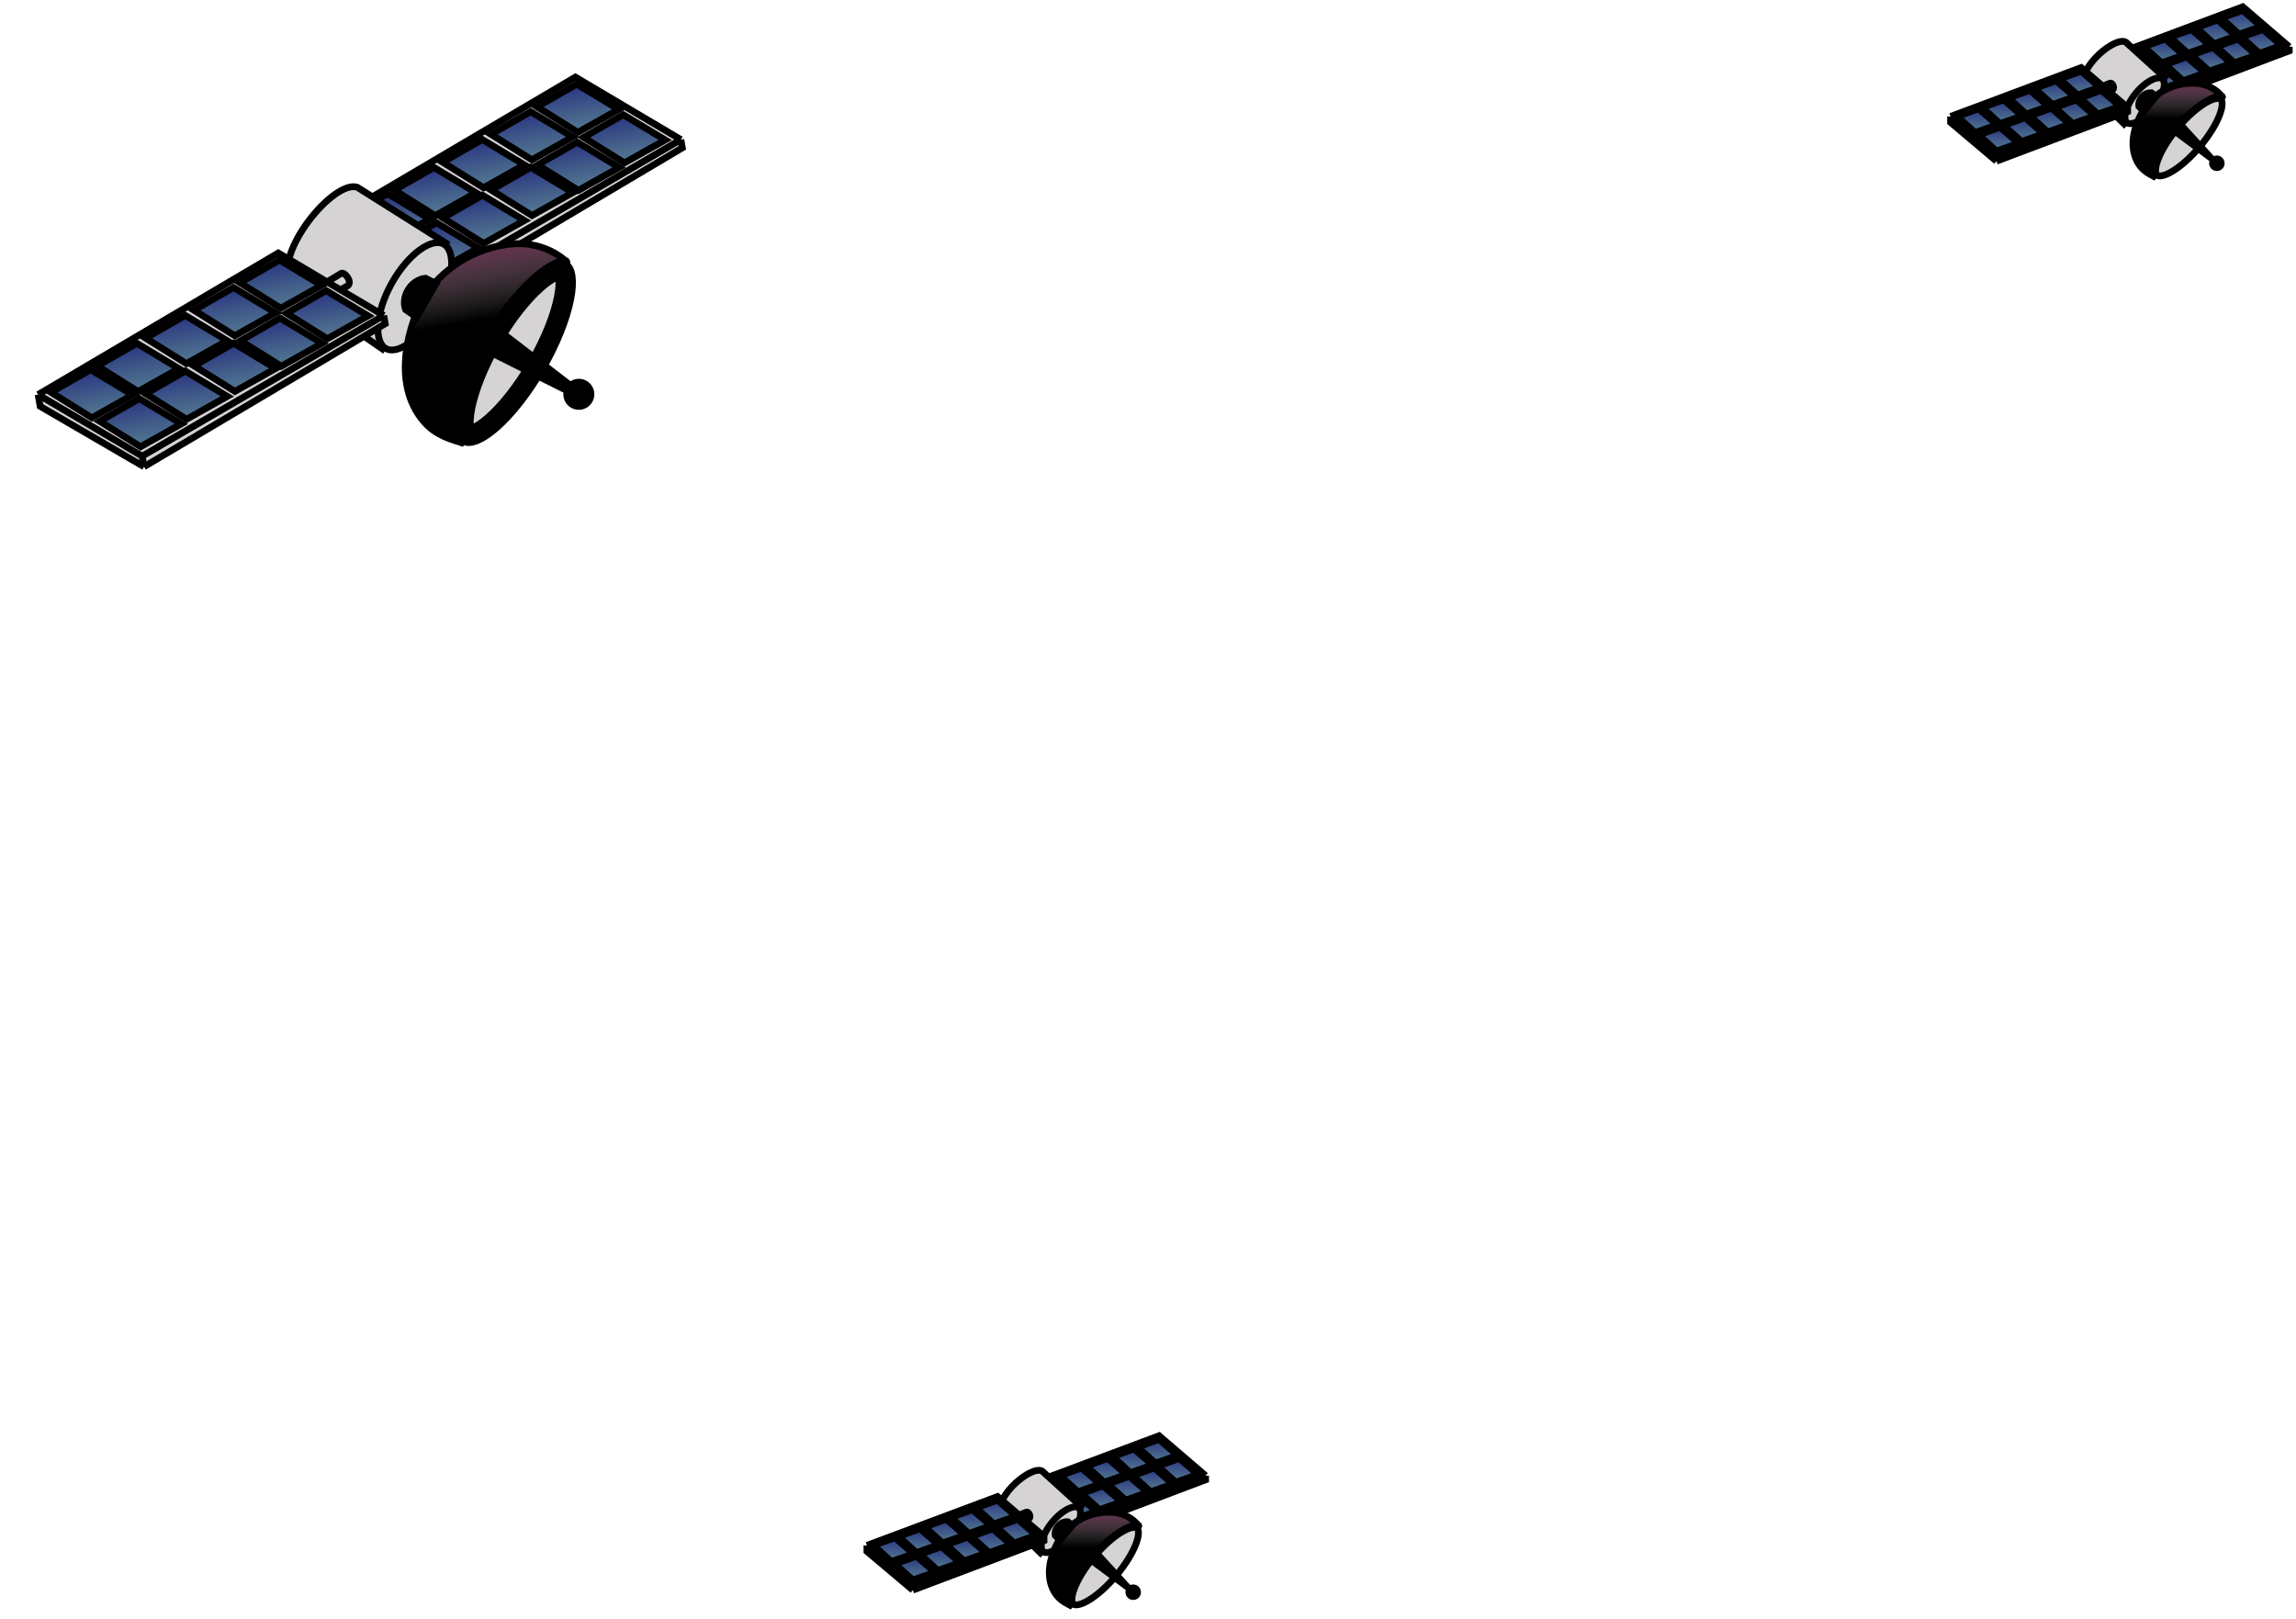 <svg width="339" height="239" viewBox="0 0 339 239" fill="none" xmlns="http://www.w3.org/2000/svg">
<g id="hero-satellites">
<g id="sattelite-1">
<g id="wing-right">
<g id="Vector 12">
<path d="M49.493 32.297L84.957 11.385L92.162 15.656L94.141 16.829L100.529 20.617L100.743 21.83L65.137 42.947L49.799 34.031L49.493 32.297Z" fill="#D6D3D5"/>
<path d="M100.529 20.617L64.861 41.386M100.529 20.617L100.743 21.83L65.137 42.947M100.529 20.617L94.141 16.829L92.162 15.656L84.957 11.385L49.493 32.297M64.861 41.386L49.493 32.297M64.861 41.386L65.137 42.947M49.493 32.297L49.799 34.031L65.137 42.947" stroke="black"/>
</g>
<g id="Group 3">
<path id="Vector 13" d="M57.427 35.725L51.401 31.961L57.245 28.606L63.445 32.34L57.427 35.725Z" fill="url(#paint0_linearx)" stroke="black"/>
<path id="Vector 14" d="M64.251 31.84L58.224 28.076L64.068 24.722L70.269 28.455L64.251 31.84Z" fill="url(#paint1_linearx)" stroke="black"/>
<path id="Vector 15" d="M71.39 27.721L65.364 23.957L71.208 20.602L77.408 24.336L71.39 27.721Z" fill="url(#paint2_linearx)" stroke="black"/>
<path id="Vector 16" d="M78.53 23.602L72.503 19.837L78.347 16.483L84.548 20.217L78.53 23.602Z" fill="url(#paint3_linearx)" stroke="black"/>
<path id="Vector 17" d="M85.323 19.544L79.296 15.779L85.14 12.425L91.341 16.159L85.323 19.544Z" fill="url(#paint4_linearx)" stroke="black"/>
<path id="Vector 18" d="M64.617 39.999L58.59 36.235L64.434 32.881L70.635 36.614L64.617 39.999Z" fill="url(#paint5_linearx)" stroke="black"/>
<path id="Vector 19" d="M71.41 35.941L65.383 32.177L71.227 28.822L77.427 32.556L71.41 35.941Z" fill="url(#paint6_linearx)" stroke="black"/>
<path id="Vector 20" d="M78.549 31.822L72.522 28.058L78.367 24.703L84.567 28.437L78.549 31.822Z" fill="url(#paint7_linearx)" stroke="black"/>
<path id="Vector 21" d="M85.403 28.11L79.376 24.346L85.221 20.992L91.421 24.725L85.403 28.11Z" fill="url(#paint8_linearx)" stroke="black"/>
<path id="Vector 22" d="M92.196 24.052L86.169 20.288L92.014 16.934L98.214 20.667L92.196 24.052Z" fill="url(#paint9_linearx)" stroke="black"/>
</g>
</g>
<g id="body">
<g id="sat-body">
<path id="Vector 11" d="M52.763 27.657L65.836 35.9L56.431 51.502L42.797 42.107C40.366 37.244 49.336 26.474 52.763 27.657Z" fill="#D6D3D5" stroke="black"/>
<path id="Ellipse 4" d="M64.659 45.65C63.44 47.851 61.924 49.587 60.481 50.623C59.003 51.684 57.762 51.91 56.964 51.468C56.167 51.026 55.7 49.853 55.817 48.038C55.931 46.265 56.6 44.059 57.82 41.859C59.04 39.658 60.556 37.922 61.999 36.885C63.476 35.825 64.718 35.599 65.515 36.041C66.313 36.483 66.779 37.656 66.663 39.471C66.549 41.244 65.879 43.449 64.659 45.65Z" fill="#D6D3D5" stroke="black"/>
</g>
<g id="atn">
<path id="Ellipse 3" d="M79.255 53.965C77.157 57.599 74.789 60.546 72.7 62.383C71.65 63.306 70.735 63.892 70.016 64.173C69.28 64.461 68.99 64.347 68.919 64.306C68.849 64.265 68.604 64.07 68.486 63.289C68.37 62.526 68.419 61.441 68.694 60.07C69.24 57.343 70.609 53.819 72.707 50.185C74.805 46.551 77.173 43.604 79.261 41.767C80.312 40.843 81.227 40.258 81.945 39.977C82.681 39.689 82.972 39.803 83.042 39.844C83.113 39.884 83.357 40.079 83.476 40.861C83.591 41.623 83.542 42.708 83.267 44.08C82.721 46.807 81.353 50.331 79.255 53.965Z" fill="#D6D3D5" stroke="black" stroke-width="3"/>
<g id="Vector">
<path d="M84.434 56.438L73.472 48.002C72.856 48.229 71.487 49.317 70.932 51.846L83.088 57.926C84.427 58.221 84.774 57.016 84.434 56.438Z" fill="black"/>
<path d="M87.718 57.825C87.937 59.07 87.106 60.257 85.861 60.476C84.616 60.696 83.429 59.865 83.21 58.62C82.99 57.375 83.822 56.188 85.066 55.968C86.311 55.749 87.498 56.58 87.718 57.825Z" fill="black"/>
</g>
<g id="Vector 9">
<path d="M83.6 38.529C83.757 38.74 83.725 38.698 83.513 38.513C82.102 38.322 77.616 40.582 71.809 49.725C65.876 59.066 67.207 64.183 68.513 65.502C66.799 64.91 64.451 64.43 62.578 62.258C57.544 56.424 60.557 47.419 62.692 43.645C64.396 41.14 68.473 36.89 75.123 36.075C79.853 35.495 82.774 37.868 83.513 38.513C83.543 38.517 83.573 38.522 83.6 38.529Z" fill="black"/>
<path d="M83.6 38.529C83.757 38.74 83.725 38.698 83.513 38.513C82.102 38.322 77.616 40.582 71.809 49.725C65.876 59.066 67.207 64.183 68.513 65.502C66.799 64.91 64.451 64.43 62.578 62.258C57.544 56.424 60.557 47.419 62.692 43.645C64.396 41.14 68.473 36.89 75.123 36.075C79.853 35.495 82.774 37.868 83.513 38.513C83.543 38.517 83.573 38.522 83.6 38.529Z" fill="url(#paint10_linearx)" fill-opacity="0.5"/>
<path d="M83.6 38.529C84.304 39.477 81.213 35.329 75.123 36.075C68.473 36.89 64.396 41.14 62.692 43.645C60.557 47.419 57.544 56.424 62.578 62.258C64.451 64.43 66.799 64.91 68.513 65.502C67.207 64.183 65.876 59.066 71.809 49.725C77.742 40.384 82.296 38.227 83.6 38.529Z" stroke="black"/>
</g>
<path id="Vector 10" d="M62.817 41.08C60.573 41.333 59.196 43.864 59.879 45.71L61.511 46.852L64.387 41.876L62.817 41.08Z" fill="black" stroke="black"/>
</g>
</g>
<g id="wing-left">
<g id="Vector 12_2">
<path d="M5.625 58.267L41.089 37.355L48.294 41.626L50.38 40.364C50.869 40.099 52.011 41.507 51.409 42.149L50.272 42.799L56.661 46.587L56.875 47.8L21.268 68.917L5.931 60.001L5.625 58.267Z" fill="#D6D3D5"/>
<path d="M56.661 46.587L20.993 67.356M56.661 46.587L56.875 47.8L21.268 68.917M56.661 46.587L50.272 42.799M20.993 67.356L5.625 58.267M20.993 67.356L21.268 68.917M5.625 58.267L41.089 37.355L48.294 41.626M5.625 58.267L5.931 60.001L21.268 68.917M48.294 41.626L50.38 40.364C50.869 40.099 52.011 41.507 51.409 42.149L50.272 42.799M48.294 41.626L50.272 42.799" stroke="black"/>
</g>
<g id="wing">
<path id="Vector 13_2" d="M13.559 61.695L7.532 57.931L13.377 54.576L19.577 58.31L13.559 61.695Z" fill="url(#paint11_linearx)" stroke="black"/>
<path id="Vector 14_2" d="M20.383 57.81L14.356 54.046L20.2 50.691L26.401 54.425L20.383 57.81Z" fill="url(#paint12_linearx)" stroke="black"/>
<path id="Vector 15_2" d="M27.522 53.691L21.495 49.927L27.34 46.572L33.54 50.306L27.522 53.691Z" fill="url(#paint13_linearx)" stroke="black"/>
<path id="Vector 16_2" d="M34.662 49.572L28.635 45.807L34.48 42.453L40.68 46.187L34.662 49.572Z" fill="url(#paint14_linearx)" stroke="black"/>
<path id="Vector 17_2" d="M41.455 45.514L35.428 41.749L41.272 38.395L47.473 42.128L41.455 45.514Z" fill="url(#paint15_linearx)" stroke="black"/>
<path id="Vector 18_2" d="M20.749 65.969L14.722 62.205L20.566 58.85L26.767 62.584L20.749 65.969Z" fill="url(#paint16_linearx)" stroke="black"/>
<path id="Vector 19_2" d="M27.542 61.911L21.515 58.147L27.359 54.792L33.559 58.526L27.542 61.911Z" fill="url(#paint17_linearx)" stroke="black"/>
<path id="Vector 20_2" d="M34.681 57.792L28.654 54.028L34.499 50.673L40.699 54.407L34.681 57.792Z" fill="url(#paint18_linearx)" stroke="black"/>
<path id="Vector 21_2" d="M41.535 54.08L35.508 50.316L41.353 46.962L47.553 50.695L41.535 54.08Z" fill="url(#paint19_linearx)" stroke="black"/>
<path id="Vector 22_2" d="M48.328 50.022L42.301 46.258L48.146 42.904L54.346 46.637L48.328 50.022Z" fill="url(#paint20_linearx)" stroke="black"/>
</g>
</g>
</g>
<g id="sattelite-2">
<g id="wing-right_2">
<g id="Vector 12_3">
<path d="M311.856 8.218L331.134 1L334.311 3.729L335.183 4.478L338 6.898V7.514L318.634 14.82L311.856 9.099V8.218Z" fill="#D6D3D5"/>
<path d="M338 6.898L318.634 14.028M338 6.898V7.514L318.634 14.82M338 6.898L335.183 4.478L334.311 3.729L331.134 1L311.856 8.218M318.634 14.028L311.856 8.218M318.634 14.028V14.82M311.856 8.218V9.099L318.634 14.82" stroke="black"/>
</g>
<g id="Group 3_2">
<path id="Vector 13_3" d="M315.465 10.595L312.824 8.218L315.993 7.074L318.722 9.451L315.465 10.595Z" fill="url(#paint21_linearx)" stroke="black"/>
<path id="Vector 14_3" d="M319.162 9.275L316.521 6.898L319.69 5.753L322.419 8.13L319.162 9.275Z" fill="url(#paint22_linearx)" stroke="black"/>
<path id="Vector 15_3" d="M323.035 7.866L320.394 5.489L323.563 4.345L326.292 6.722L323.035 7.866Z" fill="url(#paint23_linearx)" stroke="black"/>
<path id="Vector 16_3" d="M326.908 6.458L324.268 4.081L327.437 2.937L330.166 5.313L326.908 6.458Z" fill="url(#paint24_linearx)" stroke="black"/>
<path id="Vector 17_3" d="M330.606 5.049L327.965 2.672L331.134 1.528L333.863 3.905L330.606 5.049Z" fill="url(#paint25_linearx)" stroke="black"/>
<path id="Vector 18_3" d="M318.634 13.324L315.993 10.947L319.162 9.803L321.891 12.18L318.634 13.324Z" fill="url(#paint26_linearx)" stroke="black"/>
<path id="Vector 19_3" d="M322.331 11.915L319.69 9.539L322.859 8.394L325.588 10.771L322.331 11.915Z" fill="url(#paint27_linearx)" stroke="black"/>
<path id="Vector 20_3" d="M326.204 10.507L323.563 8.13L326.732 6.986L329.461 9.363L326.204 10.507Z" fill="url(#paint28_linearx)" stroke="black"/>
<path id="Vector 21_3" d="M329.901 9.275L327.261 6.898L330.43 5.754L333.159 8.13L329.901 9.275Z" fill="url(#paint29_linearx)" stroke="black"/>
<path id="Vector 22_3" d="M333.599 7.866L330.958 5.489L334.127 4.345L336.856 6.722L333.599 7.866Z" fill="url(#paint30_linearx)" stroke="black"/>
</g>
</g>
<g id="body_2">
<g id="sat-body_2">
<path id="Vector 11_2" d="M313.868 6.218L319.59 11.411L313.604 18.277L307.706 12.467C306.932 9.862 312.284 5.337 313.868 6.218Z" fill="#D6D3D5" stroke="black"/>
<path id="Ellipse 4_2" d="M317.97 15.953C317.196 16.908 316.327 17.605 315.566 17.971C314.768 18.355 314.263 18.303 314.027 18.112C313.792 17.922 313.636 17.438 313.846 16.577C314.045 15.758 314.546 14.762 315.32 13.807C316.094 12.851 316.963 12.154 317.723 11.789C318.522 11.405 319.027 11.457 319.263 11.647C319.498 11.838 319.654 12.321 319.444 13.182C319.245 14.002 318.744 14.997 317.97 15.953Z" fill="#D6D3D5" stroke="black"/>
</g>
<g id="atn_2">
<path id="Ellipse 3_2" d="M324.821 21.632C323.459 23.255 322.017 24.52 320.801 25.261C320.19 25.633 319.66 25.857 319.243 25.941C318.819 26.026 318.595 25.953 318.481 25.858C318.367 25.762 318.257 25.554 318.267 25.122C318.277 24.696 318.406 24.136 318.666 23.47C319.184 22.143 320.18 20.503 321.541 18.881C322.903 17.259 324.345 15.993 325.561 15.252C326.172 14.881 326.702 14.656 327.119 14.572C327.543 14.487 327.767 14.56 327.881 14.656C327.995 14.751 328.105 14.96 328.095 15.392C328.085 15.817 327.956 16.378 327.696 17.044C327.178 18.37 326.182 20.01 324.821 21.632Z" fill="#D6D3D5" stroke="black"/>
<g id="Vector_2">
<path d="M326.965 23.139L322.299 18.033C321.976 18.092 321.208 18.509 320.715 19.706L326.172 23.755C326.806 24.016 327.082 23.453 326.965 23.139Z" fill="black"/>
<path d="M328.461 24.107C328.461 24.739 327.949 25.252 327.317 25.252C326.685 25.252 326.172 24.739 326.172 24.107C326.172 23.475 326.685 22.963 327.317 22.963C327.949 22.963 328.461 23.475 328.461 24.107Z" fill="black"/>
</g>
<g id="Vector 9_2">
<path d="M328.109 14.248C328.168 14.366 328.156 14.342 328.067 14.233C327.389 14.016 324.984 14.74 321.331 18.737C317.598 22.822 317.81 25.457 318.338 26.22C317.546 25.78 316.431 25.34 315.697 24.107C313.725 20.797 315.99 16.625 317.37 14.952C318.426 13.867 320.803 12.128 324.148 12.304C326.527 12.429 327.759 13.851 328.067 14.233C328.082 14.237 328.096 14.242 328.109 14.248Z" fill="black"/>
<path d="M328.109 14.248C328.168 14.366 328.156 14.342 328.067 14.233C327.389 14.016 324.984 14.74 321.331 18.737C317.598 22.822 317.81 25.457 318.338 26.22C317.546 25.78 316.431 25.34 315.697 24.107C313.725 20.797 315.99 16.625 317.37 14.952C318.426 13.867 320.803 12.128 324.148 12.304C326.527 12.429 327.759 13.851 328.067 14.233C328.082 14.237 328.096 14.242 328.109 14.248Z" fill="url(#paint31_linearx)" fill-opacity="0.5"/>
<path d="M328.109 14.248C328.373 14.776 327.212 12.465 324.148 12.304C320.803 12.128 318.426 13.867 317.37 14.952C315.99 16.625 313.725 20.797 315.697 24.107C316.431 25.34 317.546 25.78 318.338 26.22C317.81 25.457 317.598 22.822 321.331 18.737C325.063 14.653 327.493 13.986 328.109 14.248Z" stroke="black"/>
</g>
<path id="Vector 10_2" d="M317.654 13.7C316.527 13.629 315.629 14.756 315.805 15.725L316.509 16.429L318.358 14.228L317.654 13.7Z" fill="black" stroke="black"/>
</g>
</g>
<g id="wing-left_2">
<g id="Vector 12_4">
<path d="M288 17.197L307.278 9.979L310.455 12.708L311.592 12.268C311.856 12.18 312.296 12.972 311.944 13.236L311.327 13.457L314.144 15.877V16.493L294.778 23.799L288 18.078V17.197Z" fill="#D6D3D5"/>
<path d="M314.144 15.877L294.778 23.007M314.144 15.877V16.493L294.778 23.799M314.144 15.877L311.327 13.457M294.778 23.007L288 17.197M294.778 23.007V23.799M288 17.197L307.278 9.979L310.455 12.708M288 17.197V18.078L294.778 23.799M310.455 12.708L311.592 12.268C311.856 12.18 312.296 12.972 311.944 13.236L311.327 13.457M310.455 12.708L311.327 13.457" stroke="black"/>
</g>
<g id="Group 3_3">
<path id="Vector 13_4" d="M291.609 19.574L288.968 17.197L292.137 16.053L294.866 18.43L291.609 19.574Z" fill="url(#paint32_linearx)" stroke="black"/>
<path id="Vector 14_4" d="M295.306 18.253L292.666 15.877L295.835 14.732L298.563 17.109L295.306 18.253Z" fill="url(#paint33_linearx)" stroke="black"/>
<path id="Vector 15_4" d="M299.18 16.845L296.539 14.468L299.708 13.324L302.437 15.701L299.18 16.845Z" fill="url(#paint34_linearx)" stroke="black"/>
<path id="Vector 16_4" d="M303.053 15.437L300.412 13.06L303.581 11.915L306.31 14.292L303.053 15.437Z" fill="url(#paint35_linearx)" stroke="black"/>
<path id="Vector 17_4" d="M306.75 14.028L304.109 11.651L307.278 10.507L310.007 12.884L306.75 14.028Z" fill="url(#paint36_linearx)" stroke="black"/>
<path id="Vector 18_4" d="M294.778 22.303L292.137 19.926L295.306 18.782L298.035 21.159L294.778 22.303Z" fill="url(#paint37_linearx)" stroke="black"/>
<path id="Vector 19_4" d="M298.475 20.894L295.835 18.518L299.004 17.373L301.732 19.75L298.475 20.894Z" fill="url(#paint38_linearx)" stroke="black"/>
<path id="Vector 20_4" d="M302.349 19.486L299.708 17.109L302.877 15.965L305.606 18.342L302.349 19.486Z" fill="url(#paint39_linearx)" stroke="black"/>
<path id="Vector 21_4" d="M306.046 18.253L303.405 15.877L306.574 14.732L309.303 17.109L306.046 18.253Z" fill="url(#paint40_linearx)" stroke="black"/>
<path id="Vector 22_4" d="M309.743 16.845L307.102 14.468L310.271 13.324L313 15.701L309.743 16.845Z" fill="url(#paint41_linearx)" stroke="black"/>
</g>
</g>
</g>
<g id="sattelite-3">
<g id="wing-right_3">
<g id="Vector 12_5">
<path d="M151.856 219.218L171.134 212L174.311 214.729L175.183 215.478L178 217.898V218.514L158.634 225.82L151.856 220.099V219.218Z" fill="#D6D3D5"/>
<path d="M178 217.898L158.634 225.028M178 217.898V218.514L158.634 225.82M178 217.898L175.183 215.478L174.311 214.729L171.134 212L151.856 219.218M158.634 225.028L151.856 219.218M158.634 225.028V225.82M151.856 219.218V220.099L158.634 225.82" stroke="black"/>
</g>
<g id="Group 3_4">
<path id="Vector 13_5" d="M155.465 221.595L152.824 219.218L155.993 218.074L158.722 220.451L155.465 221.595Z" fill="url(#paint42_linearx)" stroke="black"/>
<path id="Vector 14_5" d="M159.162 220.275L156.521 217.898L159.69 216.754L162.419 219.13L159.162 220.275Z" fill="url(#paint43_linearx)" stroke="black"/>
<path id="Vector 15_5" d="M163.035 218.866L160.394 216.489L163.563 215.345L166.292 217.722L163.035 218.866Z" fill="url(#paint44_linearx)" stroke="black"/>
<path id="Vector 16_5" d="M166.908 217.458L164.268 215.081L167.437 213.937L170.166 216.313L166.908 217.458Z" fill="url(#paint45_linearx)" stroke="black"/>
<path id="Vector 17_5" d="M170.606 216.049L167.965 213.673L171.134 212.528L173.863 214.905L170.606 216.049Z" fill="url(#paint46_linearx)" stroke="black"/>
<path id="Vector 18_5" d="M158.634 224.324L155.993 221.947L159.162 220.803L161.891 223.18L158.634 224.324Z" fill="url(#paint47_linearx)" stroke="black"/>
<path id="Vector 19_5" d="M162.331 222.916L159.69 220.539L162.859 219.394L165.588 221.771L162.331 222.916Z" fill="url(#paint48_linearx)" stroke="black"/>
<path id="Vector 20_5" d="M166.204 221.507L163.563 219.13L166.732 217.986L169.461 220.363L166.204 221.507Z" fill="url(#paint49_linearx)" stroke="black"/>
<path id="Vector 21_5" d="M169.901 220.275L167.261 217.898L170.43 216.754L173.159 219.13L169.901 220.275Z" fill="url(#paint50_linearx)" stroke="black"/>
<path id="Vector 22_5" d="M173.599 218.866L170.958 216.489L174.127 215.345L176.856 217.722L173.599 218.866Z" fill="url(#paint51_linearx)" stroke="black"/>
</g>
</g>
<g id="body_3">
<g id="sat-body_3">
<path id="Vector 11_3" d="M153.868 217.217L159.59 222.411L153.604 229.277L147.706 223.467C146.932 220.862 152.284 216.337 153.868 217.217Z" fill="#D6D3D5" stroke="black"/>
<path id="Ellipse 4_3" d="M157.97 226.953C157.196 227.908 156.327 228.605 155.566 228.971C154.768 229.355 154.263 229.303 154.027 229.112C153.792 228.922 153.636 228.438 153.846 227.577C154.045 226.757 154.546 225.762 155.32 224.807C156.094 223.851 156.963 223.154 157.723 222.789C158.522 222.405 159.027 222.457 159.263 222.647C159.498 222.838 159.654 223.321 159.444 224.182C159.245 225.002 158.744 225.997 157.97 226.953Z" fill="#D6D3D5" stroke="black"/>
</g>
<g id="atn_3">
<path id="Ellipse 3_3" d="M164.821 232.632C163.459 234.255 162.017 235.52 160.801 236.261C160.19 236.633 159.66 236.857 159.243 236.941C158.819 237.026 158.595 236.953 158.481 236.858C158.367 236.762 158.257 236.554 158.267 236.122C158.277 235.696 158.406 235.136 158.666 234.47C159.184 233.143 160.18 231.503 161.541 229.881C162.903 228.259 164.345 226.993 165.561 226.252C166.172 225.881 166.702 225.656 167.119 225.572C167.543 225.487 167.767 225.56 167.881 225.656C167.995 225.751 168.105 225.959 168.095 226.391C168.085 226.817 167.956 227.378 167.696 228.043C167.178 229.37 166.182 231.01 164.821 232.632Z" fill="#D6D3D5" stroke="black"/>
<g id="Vector_3">
<path d="M166.965 234.139L162.299 229.033C161.976 229.092 161.208 229.509 160.715 230.706L166.172 234.755C166.806 235.016 167.082 234.453 166.965 234.139Z" fill="black"/>
<path d="M168.461 235.107C168.461 235.739 167.949 236.251 167.317 236.251C166.685 236.251 166.172 235.739 166.172 235.107C166.172 234.475 166.685 233.963 167.317 233.963C167.949 233.963 168.461 234.475 168.461 235.107Z" fill="black"/>
</g>
<g id="Vector 9_3">
<path d="M168.109 225.248C168.168 225.366 168.156 225.342 168.067 225.233C167.389 225.016 164.984 225.74 161.331 229.737C157.598 233.822 157.81 236.457 158.338 237.22C157.546 236.78 156.431 236.34 155.697 235.107C153.725 231.797 155.99 227.625 157.37 225.952C158.426 224.867 160.803 223.128 164.148 223.304C166.527 223.429 167.759 224.851 168.067 225.233C168.082 225.237 168.096 225.242 168.109 225.248Z" fill="black"/>
<path d="M168.109 225.248C168.168 225.366 168.156 225.342 168.067 225.233C167.389 225.016 164.984 225.74 161.331 229.737C157.598 233.822 157.81 236.457 158.338 237.22C157.546 236.78 156.431 236.34 155.697 235.107C153.725 231.797 155.99 227.625 157.37 225.952C158.426 224.867 160.803 223.128 164.148 223.304C166.527 223.429 167.759 224.851 168.067 225.233C168.082 225.237 168.096 225.242 168.109 225.248Z" fill="url(#paint52_linearx)" fill-opacity="0.5"/>
<path d="M168.109 225.248C168.373 225.776 167.212 223.465 164.148 223.304C160.803 223.128 158.426 224.867 157.37 225.952C155.99 227.625 153.725 231.797 155.697 235.107C156.431 236.34 157.546 236.78 158.338 237.22C157.81 236.457 157.598 233.822 161.331 229.737C165.063 225.653 167.493 224.986 168.109 225.248Z" stroke="black"/>
</g>
<path id="Vector 10_3" d="M157.654 224.7C156.527 224.629 155.629 225.756 155.805 226.725L156.509 227.429L158.358 225.228L157.654 224.7Z" fill="black" stroke="black"/>
</g>
</g>
<g id="wing-left_3">
<g id="Vector 12_6">
<path d="M128 228.197L147.278 220.979L150.455 223.708L151.592 223.268C151.856 223.18 152.296 223.972 151.944 224.236L151.327 224.457L154.144 226.877V227.493L134.778 234.799L128 229.077V228.197Z" fill="#D6D3D5"/>
<path d="M154.144 226.877L134.778 234.007M154.144 226.877V227.493L134.778 234.799M154.144 226.877L151.327 224.457M134.778 234.007L128 228.197M134.778 234.007V234.799M128 228.197L147.278 220.979L150.455 223.708M128 228.197V229.077L134.778 234.799M150.455 223.708L151.592 223.268C151.856 223.18 152.296 223.972 151.944 224.236L151.327 224.457M150.455 223.708L151.327 224.457" stroke="black"/>
</g>
<g id="Group 3_5">
<path id="Vector 13_6" d="M131.609 230.574L128.968 228.197L132.137 227.053L134.866 229.43L131.609 230.574Z" fill="url(#paint53_linearx)" stroke="black"/>
<path id="Vector 14_6" d="M135.306 229.254L132.666 226.877L135.835 225.732L138.563 228.109L135.306 229.254Z" fill="url(#paint54_linearx)" stroke="black"/>
<path id="Vector 15_6" d="M139.18 227.845L136.539 225.468L139.708 224.324L142.437 226.701L139.18 227.845Z" fill="url(#paint55_linearx)" stroke="black"/>
<path id="Vector 16_6" d="M143.053 226.437L140.412 224.06L143.581 222.916L146.31 225.292L143.053 226.437Z" fill="url(#paint56_linearx)" stroke="black"/>
<path id="Vector 17_6" d="M146.75 225.028L144.109 222.651L147.278 221.507L150.007 223.884L146.75 225.028Z" fill="url(#paint57_linearx)" stroke="black"/>
<path id="Vector 18_6" d="M134.778 233.303L132.137 230.926L135.306 229.782L138.035 232.158L134.778 233.303Z" fill="url(#paint58_linearx)" stroke="black"/>
<path id="Vector 19_6" d="M138.475 231.894L135.835 229.518L139.004 228.373L141.732 230.75L138.475 231.894Z" fill="url(#paint59_linearx)" stroke="black"/>
<path id="Vector 20_6" d="M142.349 230.486L139.708 228.109L142.877 226.965L145.606 229.342L142.349 230.486Z" fill="url(#paint60_linearx)" stroke="black"/>
<path id="Vector 21_6" d="M146.046 229.254L143.405 226.877L146.574 225.732L149.303 228.109L146.046 229.254Z" fill="url(#paint61_linearx)" stroke="black"/>
<path id="Vector 22_6" d="M149.743 227.845L147.102 225.468L150.271 224.324L153 226.701L149.743 227.845Z" fill="url(#paint62_linearx)" stroke="black"/>
</g>
</g>
</g>
</g>
<defs>
<linearGradient id="paint0_linearx" x1="56.811" y1="28.683" x2="58.034" y2="35.618" gradientUnits="userSpaceOnUse">
<stop stop-color="#2A3381"/>
<stop offset="1" stop-color="#245778" stop-opacity="0.72"/>
</linearGradient>
<linearGradient id="paint1_linearx" x1="63.635" y1="24.798" x2="64.858" y2="31.733" gradientUnits="userSpaceOnUse">
<stop stop-color="#2A3381"/>
<stop offset="1" stop-color="#245778" stop-opacity="0.72"/>
</linearGradient>
<linearGradient id="paint2_linearx" x1="70.774" y1="20.679" x2="71.997" y2="27.614" gradientUnits="userSpaceOnUse">
<stop stop-color="#2A3381"/>
<stop offset="1" stop-color="#245778" stop-opacity="0.72"/>
</linearGradient>
<linearGradient id="paint3_linearx" x1="77.914" y1="16.559" x2="79.137" y2="23.495" gradientUnits="userSpaceOnUse">
<stop stop-color="#2A3381"/>
<stop offset="1" stop-color="#245778" stop-opacity="0.72"/>
</linearGradient>
<linearGradient id="paint4_linearx" x1="84.707" y1="12.501" x2="85.93" y2="19.437" gradientUnits="userSpaceOnUse">
<stop stop-color="#2A3381"/>
<stop offset="1" stop-color="#245778" stop-opacity="0.72"/>
</linearGradient>
<linearGradient id="paint5_linearx" x1="64.001" y1="32.957" x2="65.224" y2="39.892" gradientUnits="userSpaceOnUse">
<stop stop-color="#2A3381"/>
<stop offset="1" stop-color="#245778" stop-opacity="0.72"/>
</linearGradient>
<linearGradient id="paint6_linearx" x1="70.794" y1="28.899" x2="72.017" y2="35.834" gradientUnits="userSpaceOnUse">
<stop stop-color="#2A3381"/>
<stop offset="1" stop-color="#245778" stop-opacity="0.72"/>
</linearGradient>
<linearGradient id="paint7_linearx" x1="77.933" y1="24.78" x2="79.156" y2="31.715" gradientUnits="userSpaceOnUse">
<stop stop-color="#2A3381"/>
<stop offset="1" stop-color="#245778" stop-opacity="0.72"/>
</linearGradient>
<linearGradient id="paint8_linearx" x1="84.787" y1="21.068" x2="86.01" y2="28.003" gradientUnits="userSpaceOnUse">
<stop stop-color="#2A3381"/>
<stop offset="1" stop-color="#245778" stop-opacity="0.72"/>
</linearGradient>
<linearGradient id="paint9_linearx" x1="91.58" y1="17.01" x2="92.803" y2="23.945" gradientUnits="userSpaceOnUse">
<stop stop-color="#2A3381"/>
<stop offset="1" stop-color="#245778" stop-opacity="0.72"/>
</linearGradient>
<linearGradient id="paint10_linearx" x1="69.973" y1="36.958" x2="74.81" y2="64.392" gradientUnits="userSpaceOnUse">
<stop stop-color="#CC639E"/>
<stop offset="0.37" stop-color="white" stop-opacity="0"/>
</linearGradient>
<linearGradient id="paint11_linearx" x1="12.943" y1="54.653" x2="14.166" y2="61.588" gradientUnits="userSpaceOnUse">
<stop stop-color="#2A3381"/>
<stop offset="1" stop-color="#245778" stop-opacity="0.73"/>
</linearGradient>
<linearGradient id="paint12_linearx" x1="19.767" y1="50.768" x2="20.99" y2="57.703" gradientUnits="userSpaceOnUse">
<stop stop-color="#2A3381"/>
<stop offset="1" stop-color="#245778" stop-opacity="0.73"/>
</linearGradient>
<linearGradient id="paint13_linearx" x1="26.906" y1="46.649" x2="28.129" y2="53.584" gradientUnits="userSpaceOnUse">
<stop stop-color="#2A3381"/>
<stop offset="1" stop-color="#245778" stop-opacity="0.73"/>
</linearGradient>
<linearGradient id="paint14_linearx" x1="34.046" y1="42.529" x2="35.269" y2="49.465" gradientUnits="userSpaceOnUse">
<stop stop-color="#2A3381"/>
<stop offset="1" stop-color="#245778" stop-opacity="0.73"/>
</linearGradient>
<linearGradient id="paint15_linearx" x1="40.839" y1="38.471" x2="42.062" y2="45.407" gradientUnits="userSpaceOnUse">
<stop stop-color="#2A3381"/>
<stop offset="1" stop-color="#245778" stop-opacity="0.73"/>
</linearGradient>
<linearGradient id="paint16_linearx" x1="20.133" y1="58.927" x2="21.356" y2="65.862" gradientUnits="userSpaceOnUse">
<stop stop-color="#2A3381"/>
<stop offset="1" stop-color="#245778" stop-opacity="0.73"/>
</linearGradient>
<linearGradient id="paint17_linearx" x1="26.926" y1="54.869" x2="28.148" y2="61.804" gradientUnits="userSpaceOnUse">
<stop stop-color="#2A3381"/>
<stop offset="1" stop-color="#245778" stop-opacity="0.73"/>
</linearGradient>
<linearGradient id="paint18_linearx" x1="34.065" y1="50.749" x2="35.288" y2="57.685" gradientUnits="userSpaceOnUse">
<stop stop-color="#2A3381"/>
<stop offset="1" stop-color="#245778" stop-opacity="0.73"/>
</linearGradient>
<linearGradient id="paint19_linearx" x1="40.919" y1="47.038" x2="42.142" y2="53.973" gradientUnits="userSpaceOnUse">
<stop stop-color="#2A3381"/>
<stop offset="1" stop-color="#245778" stop-opacity="0.73"/>
</linearGradient>
<linearGradient id="paint20_linearx" x1="47.712" y1="42.98" x2="48.935" y2="49.915" gradientUnits="userSpaceOnUse">
<stop stop-color="#2A3381"/>
<stop offset="1" stop-color="#245778" stop-opacity="0.73"/>
</linearGradient>
<linearGradient id="paint21_linearx" x1="315.773" y1="7.074" x2="315.773" y2="10.595" gradientUnits="userSpaceOnUse">
<stop stop-color="#2A3381"/>
<stop offset="1" stop-color="#245778" stop-opacity="0.72"/>
</linearGradient>
<linearGradient id="paint22_linearx" x1="319.47" y1="5.753" x2="319.47" y2="9.275" gradientUnits="userSpaceOnUse">
<stop stop-color="#2A3381"/>
<stop offset="1" stop-color="#245778" stop-opacity="0.72"/>
</linearGradient>
<linearGradient id="paint23_linearx" x1="323.343" y1="4.345" x2="323.343" y2="7.866" gradientUnits="userSpaceOnUse">
<stop stop-color="#2A3381"/>
<stop offset="1" stop-color="#245778" stop-opacity="0.72"/>
</linearGradient>
<linearGradient id="paint24_linearx" x1="327.217" y1="2.937" x2="327.217" y2="6.458" gradientUnits="userSpaceOnUse">
<stop stop-color="#2A3381"/>
<stop offset="1" stop-color="#245778" stop-opacity="0.72"/>
</linearGradient>
<linearGradient id="paint25_linearx" x1="330.914" y1="1.528" x2="330.914" y2="5.049" gradientUnits="userSpaceOnUse">
<stop stop-color="#2A3381"/>
<stop offset="1" stop-color="#245778" stop-opacity="0.72"/>
</linearGradient>
<linearGradient id="paint26_linearx" x1="318.942" y1="9.803" x2="318.942" y2="13.324" gradientUnits="userSpaceOnUse">
<stop stop-color="#2A3381"/>
<stop offset="1" stop-color="#245778" stop-opacity="0.72"/>
</linearGradient>
<linearGradient id="paint27_linearx" x1="322.639" y1="8.394" x2="322.639" y2="11.915" gradientUnits="userSpaceOnUse">
<stop stop-color="#2A3381"/>
<stop offset="1" stop-color="#245778" stop-opacity="0.72"/>
</linearGradient>
<linearGradient id="paint28_linearx" x1="326.512" y1="6.986" x2="326.512" y2="10.507" gradientUnits="userSpaceOnUse">
<stop stop-color="#2A3381"/>
<stop offset="1" stop-color="#245778" stop-opacity="0.72"/>
</linearGradient>
<linearGradient id="paint29_linearx" x1="330.21" y1="5.754" x2="330.21" y2="9.275" gradientUnits="userSpaceOnUse">
<stop stop-color="#2A3381"/>
<stop offset="1" stop-color="#245778" stop-opacity="0.72"/>
</linearGradient>
<linearGradient id="paint30_linearx" x1="333.907" y1="4.345" x2="333.907" y2="7.866" gradientUnits="userSpaceOnUse">
<stop stop-color="#2A3381"/>
<stop offset="1" stop-color="#245778" stop-opacity="0.72"/>
</linearGradient>
<linearGradient id="paint31_linearx" x1="321.535" y1="12.291" x2="321.535" y2="26.22" gradientUnits="userSpaceOnUse">
<stop stop-color="#CC639E"/>
<stop offset="0.37" stop-color="white" stop-opacity="0"/>
</linearGradient>
<linearGradient id="paint32_linearx" x1="291.917" y1="16.053" x2="291.917" y2="19.574" gradientUnits="userSpaceOnUse">
<stop stop-color="#2A3381"/>
<stop offset="1" stop-color="#245778" stop-opacity="0.73"/>
</linearGradient>
<linearGradient id="paint33_linearx" x1="295.614" y1="14.732" x2="295.614" y2="18.253" gradientUnits="userSpaceOnUse">
<stop stop-color="#2A3381"/>
<stop offset="1" stop-color="#245778" stop-opacity="0.73"/>
</linearGradient>
<linearGradient id="paint34_linearx" x1="299.488" y1="13.324" x2="299.488" y2="16.845" gradientUnits="userSpaceOnUse">
<stop stop-color="#2A3381"/>
<stop offset="1" stop-color="#245778" stop-opacity="0.73"/>
</linearGradient>
<linearGradient id="paint35_linearx" x1="303.361" y1="11.915" x2="303.361" y2="15.437" gradientUnits="userSpaceOnUse">
<stop stop-color="#2A3381"/>
<stop offset="1" stop-color="#245778" stop-opacity="0.73"/>
</linearGradient>
<linearGradient id="paint36_linearx" x1="307.058" y1="10.507" x2="307.058" y2="14.028" gradientUnits="userSpaceOnUse">
<stop stop-color="#2A3381"/>
<stop offset="1" stop-color="#245778" stop-opacity="0.73"/>
</linearGradient>
<linearGradient id="paint37_linearx" x1="295.086" y1="18.782" x2="295.086" y2="22.303" gradientUnits="userSpaceOnUse">
<stop stop-color="#2A3381"/>
<stop offset="1" stop-color="#245778" stop-opacity="0.73"/>
</linearGradient>
<linearGradient id="paint38_linearx" x1="298.783" y1="17.373" x2="298.783" y2="20.894" gradientUnits="userSpaceOnUse">
<stop stop-color="#2A3381"/>
<stop offset="1" stop-color="#245778" stop-opacity="0.73"/>
</linearGradient>
<linearGradient id="paint39_linearx" x1="302.657" y1="15.965" x2="302.657" y2="19.486" gradientUnits="userSpaceOnUse">
<stop stop-color="#2A3381"/>
<stop offset="1" stop-color="#245778" stop-opacity="0.73"/>
</linearGradient>
<linearGradient id="paint40_linearx" x1="306.354" y1="14.732" x2="306.354" y2="18.253" gradientUnits="userSpaceOnUse">
<stop stop-color="#2A3381"/>
<stop offset="1" stop-color="#245778" stop-opacity="0.73"/>
</linearGradient>
<linearGradient id="paint41_linearx" x1="310.051" y1="13.324" x2="310.051" y2="16.845" gradientUnits="userSpaceOnUse">
<stop stop-color="#2A3381"/>
<stop offset="1" stop-color="#245778" stop-opacity="0.73"/>
</linearGradient>
<linearGradient id="paint42_linearx" x1="155.773" y1="218.074" x2="155.773" y2="221.595" gradientUnits="userSpaceOnUse">
<stop stop-color="#2A3381"/>
<stop offset="1" stop-color="#245778" stop-opacity="0.72"/>
</linearGradient>
<linearGradient id="paint43_linearx" x1="159.47" y1="216.754" x2="159.47" y2="220.275" gradientUnits="userSpaceOnUse">
<stop stop-color="#2A3381"/>
<stop offset="1" stop-color="#245778" stop-opacity="0.72"/>
</linearGradient>
<linearGradient id="paint44_linearx" x1="163.343" y1="215.345" x2="163.343" y2="218.866" gradientUnits="userSpaceOnUse">
<stop stop-color="#2A3381"/>
<stop offset="1" stop-color="#245778" stop-opacity="0.72"/>
</linearGradient>
<linearGradient id="paint45_linearx" x1="167.217" y1="213.937" x2="167.217" y2="217.458" gradientUnits="userSpaceOnUse">
<stop stop-color="#2A3381"/>
<stop offset="1" stop-color="#245778" stop-opacity="0.72"/>
</linearGradient>
<linearGradient id="paint46_linearx" x1="170.914" y1="212.528" x2="170.914" y2="216.049" gradientUnits="userSpaceOnUse">
<stop stop-color="#2A3381"/>
<stop offset="1" stop-color="#245778" stop-opacity="0.72"/>
</linearGradient>
<linearGradient id="paint47_linearx" x1="158.942" y1="220.803" x2="158.942" y2="224.324" gradientUnits="userSpaceOnUse">
<stop stop-color="#2A3381"/>
<stop offset="1" stop-color="#245778" stop-opacity="0.72"/>
</linearGradient>
<linearGradient id="paint48_linearx" x1="162.639" y1="219.394" x2="162.639" y2="222.916" gradientUnits="userSpaceOnUse">
<stop stop-color="#2A3381"/>
<stop offset="1" stop-color="#245778" stop-opacity="0.72"/>
</linearGradient>
<linearGradient id="paint49_linearx" x1="166.512" y1="217.986" x2="166.512" y2="221.507" gradientUnits="userSpaceOnUse">
<stop stop-color="#2A3381"/>
<stop offset="1" stop-color="#245778" stop-opacity="0.72"/>
</linearGradient>
<linearGradient id="paint50_linearx" x1="170.21" y1="216.754" x2="170.21" y2="220.275" gradientUnits="userSpaceOnUse">
<stop stop-color="#2A3381"/>
<stop offset="1" stop-color="#245778" stop-opacity="0.72"/>
</linearGradient>
<linearGradient id="paint51_linearx" x1="173.907" y1="215.345" x2="173.907" y2="218.866" gradientUnits="userSpaceOnUse">
<stop stop-color="#2A3381"/>
<stop offset="1" stop-color="#245778" stop-opacity="0.72"/>
</linearGradient>
<linearGradient id="paint52_linearx" x1="161.535" y1="223.291" x2="161.535" y2="237.22" gradientUnits="userSpaceOnUse">
<stop stop-color="#CC639E"/>
<stop offset="0.37" stop-color="white" stop-opacity="0"/>
</linearGradient>
<linearGradient id="paint53_linearx" x1="131.917" y1="227.053" x2="131.917" y2="230.574" gradientUnits="userSpaceOnUse">
<stop stop-color="#2A3381"/>
<stop offset="1" stop-color="#245778" stop-opacity="0.73"/>
</linearGradient>
<linearGradient id="paint54_linearx" x1="135.614" y1="225.732" x2="135.614" y2="229.254" gradientUnits="userSpaceOnUse">
<stop stop-color="#2A3381"/>
<stop offset="1" stop-color="#245778" stop-opacity="0.73"/>
</linearGradient>
<linearGradient id="paint55_linearx" x1="139.488" y1="224.324" x2="139.488" y2="227.845" gradientUnits="userSpaceOnUse">
<stop stop-color="#2A3381"/>
<stop offset="1" stop-color="#245778" stop-opacity="0.73"/>
</linearGradient>
<linearGradient id="paint56_linearx" x1="143.361" y1="222.916" x2="143.361" y2="226.437" gradientUnits="userSpaceOnUse">
<stop stop-color="#2A3381"/>
<stop offset="1" stop-color="#245778" stop-opacity="0.73"/>
</linearGradient>
<linearGradient id="paint57_linearx" x1="147.058" y1="221.507" x2="147.058" y2="225.028" gradientUnits="userSpaceOnUse">
<stop stop-color="#2A3381"/>
<stop offset="1" stop-color="#245778" stop-opacity="0.73"/>
</linearGradient>
<linearGradient id="paint58_linearx" x1="135.086" y1="229.782" x2="135.086" y2="233.303" gradientUnits="userSpaceOnUse">
<stop stop-color="#2A3381"/>
<stop offset="1" stop-color="#245778" stop-opacity="0.73"/>
</linearGradient>
<linearGradient id="paint59_linearx" x1="138.783" y1="228.373" x2="138.783" y2="231.894" gradientUnits="userSpaceOnUse">
<stop stop-color="#2A3381"/>
<stop offset="1" stop-color="#245778" stop-opacity="0.73"/>
</linearGradient>
<linearGradient id="paint60_linearx" x1="142.657" y1="226.965" x2="142.657" y2="230.486" gradientUnits="userSpaceOnUse">
<stop stop-color="#2A3381"/>
<stop offset="1" stop-color="#245778" stop-opacity="0.73"/>
</linearGradient>
<linearGradient id="paint61_linearx" x1="146.354" y1="225.732" x2="146.354" y2="229.254" gradientUnits="userSpaceOnUse">
<stop stop-color="#2A3381"/>
<stop offset="1" stop-color="#245778" stop-opacity="0.73"/>
</linearGradient>
<linearGradient id="paint62_linearx" x1="150.051" y1="224.324" x2="150.051" y2="227.845" gradientUnits="userSpaceOnUse">
<stop stop-color="#2A3381"/>
<stop offset="1" stop-color="#245778" stop-opacity="0.73"/>
</linearGradient>
</defs>
</svg>
